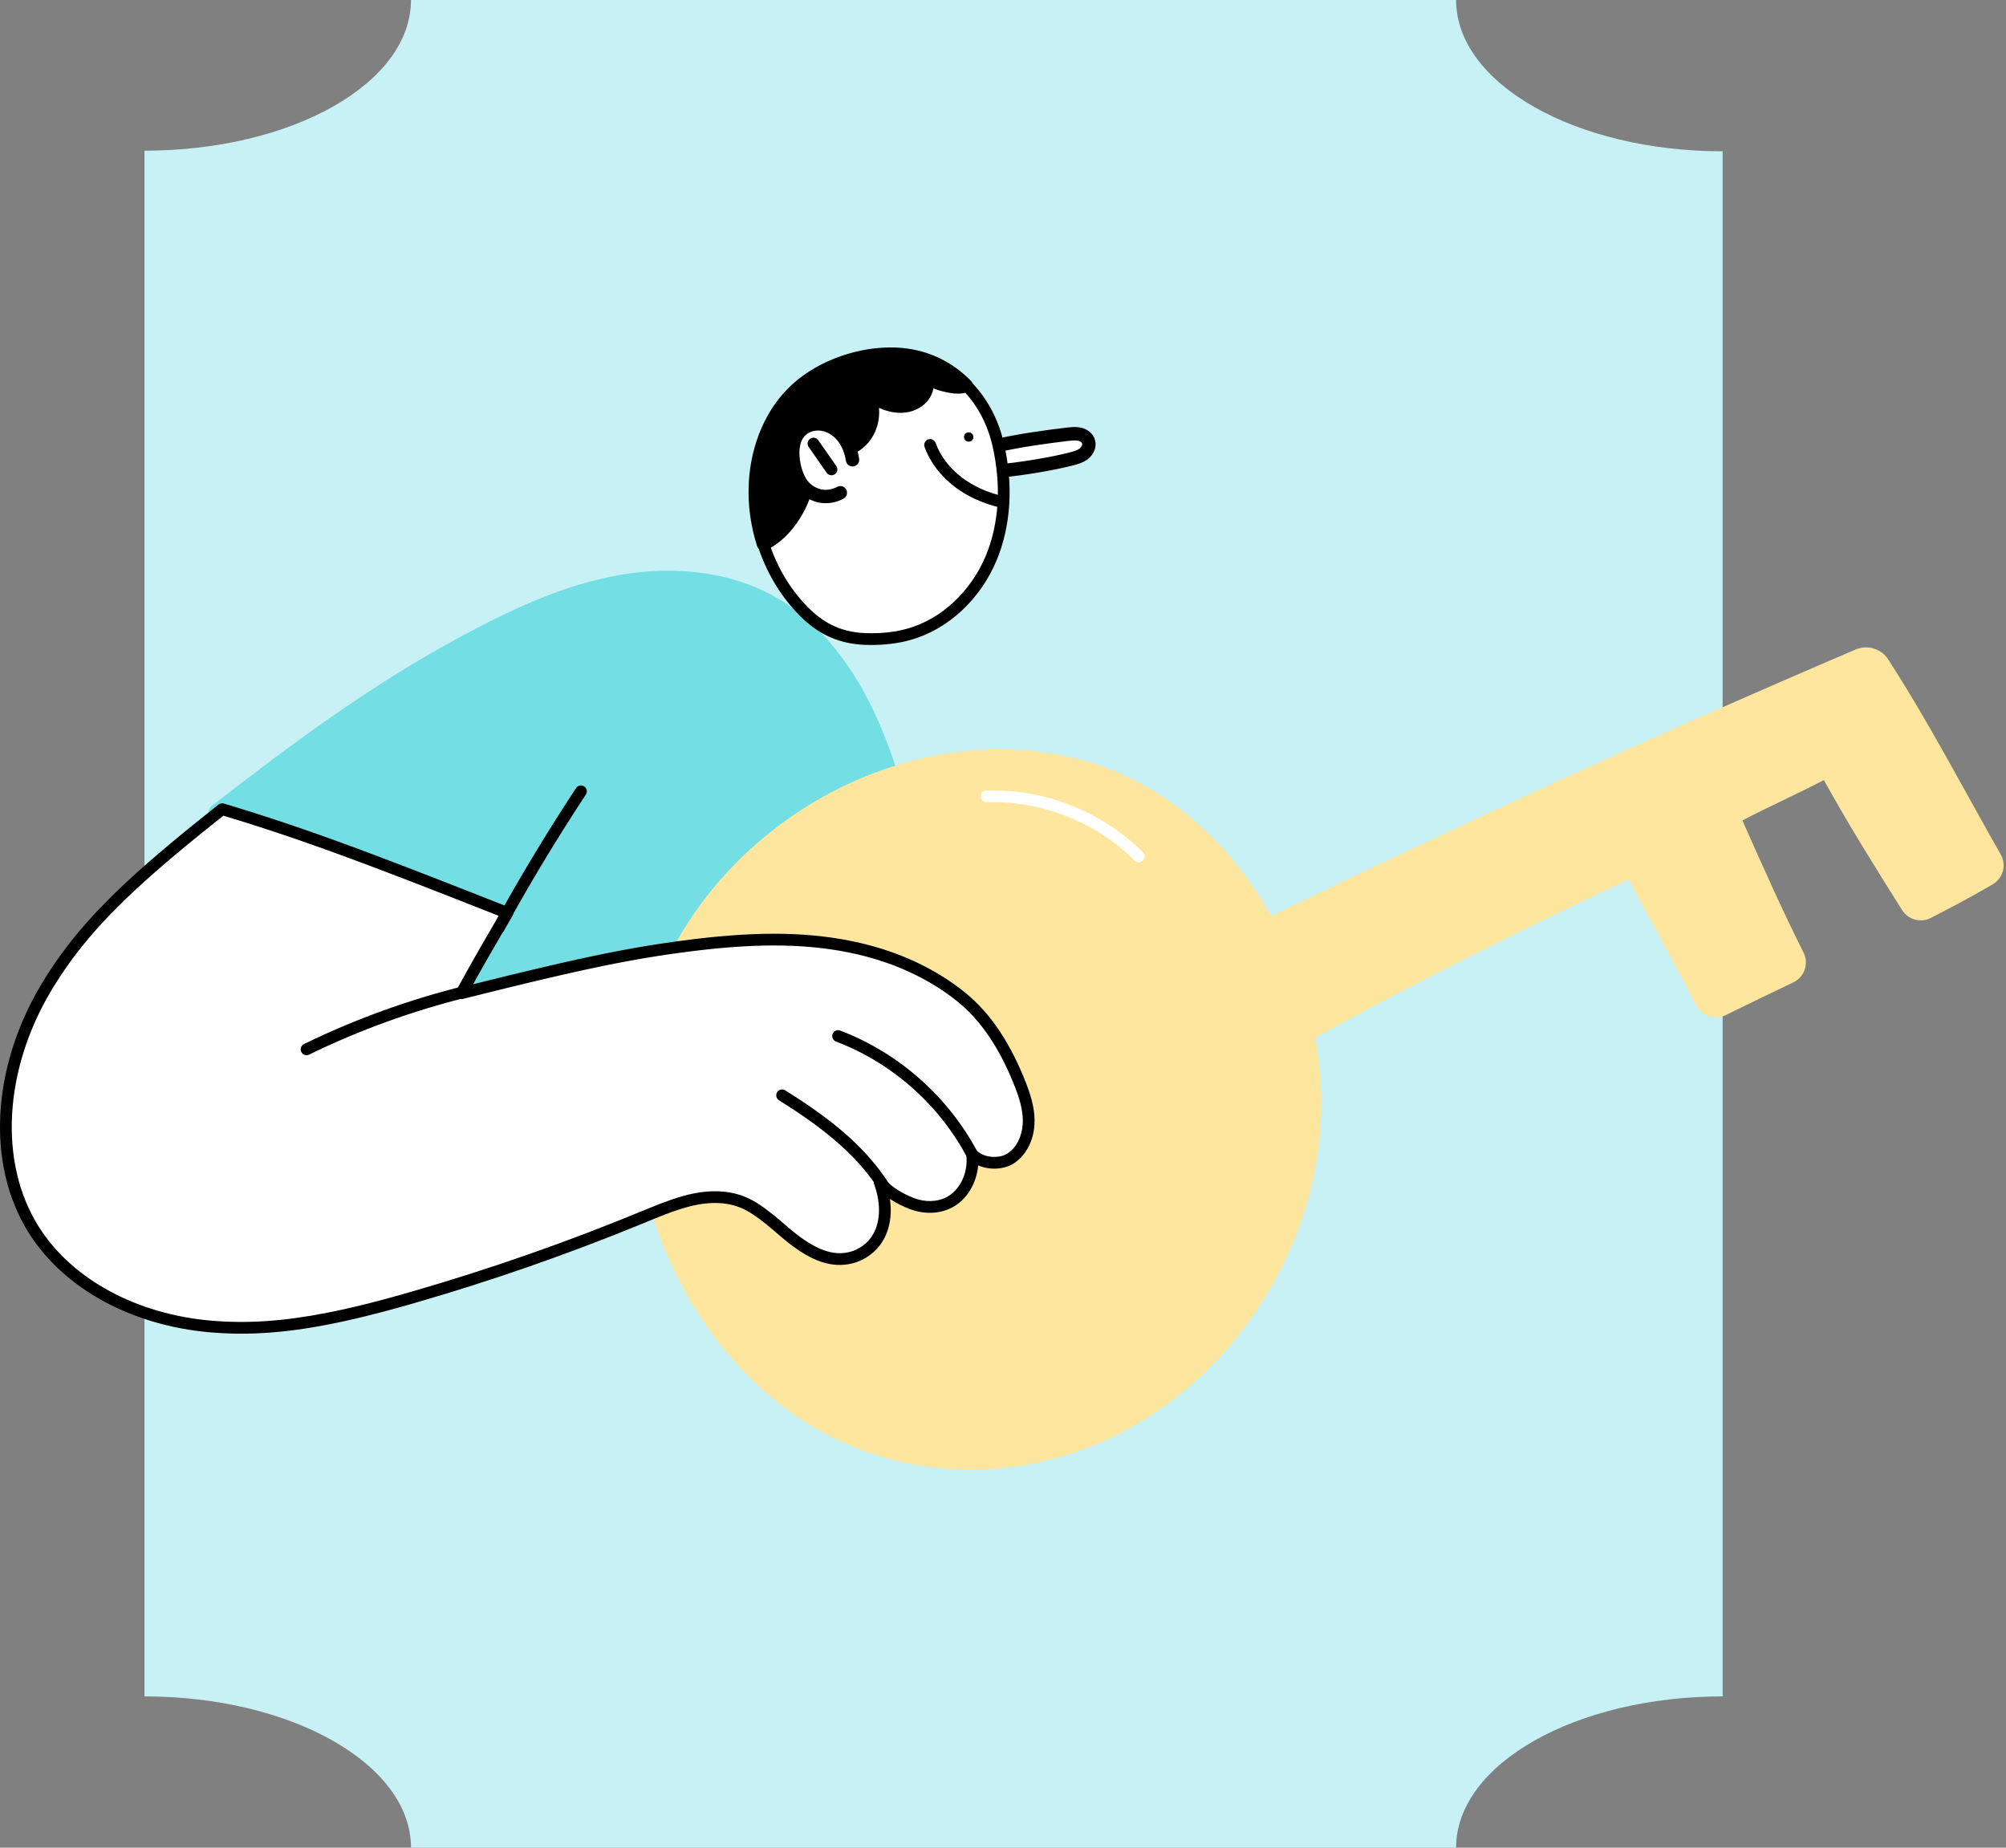 <?xml version="1.0" encoding="UTF-8"?>
<svg width="456px" height="420px" viewBox="0 0 456 420" version="1.1" xmlns="http://www.w3.org/2000/svg" xmlns:xlink="http://www.w3.org/1999/xlink">
    <rect x="0" y="0" width="456" height="420" fill="#808080" stroke="none"/>
    <title>illustration_security</title>
    <g id="Desktop" stroke="none" stroke-width="1" fill="none" fill-rule="evenodd">
        <g id="00.00_Web-user" transform="translate(-194, -2666)">
            <g id="Seguro" transform="translate(0, 2466)">
                <g id="illustration_security" transform="translate(194, 200)">
                    <path d="M93.424,0 L330.998,0 C330.998,18.981 358.15,34.393 391.586,34.393 L391.586,385.606 C358.15,385.606 330.998,401.019 330.998,420 L93.424,420 C93.424,401.019 66.272,385.606 32.836,385.606 L32.836,34.251 C66.272,34.251 93.424,18.981 93.424,0 Z" id="Path" fill="#C7F1F4"></path>
                    <path d="M227.171,101.173 C232.08,100.079 237.843,99.279 242.832,98.692 C244.085,98.558 245.473,98.451 246.514,99.172 C246.994,99.493 247.368,99.972 247.474,100.533 C247.714,101.52 247.127,102.561 246.327,103.174 C245.527,103.788 244.512,104.054 243.525,104.321 C238.643,105.549 232.88,106.456 227.892,106.989" id="Path" fill="#FFFFFF" fill-rule="nonzero"></path>
                    <path d="M227.171,101.173 C232.08,100.079 237.843,99.279 242.832,98.692 C244.085,98.558 245.473,98.451 246.514,99.172 C246.994,99.493 247.368,99.972 247.474,100.533 C247.714,101.52 247.127,102.561 246.327,103.174 C245.527,103.788 244.512,104.054 243.525,104.321 C238.643,105.549 232.88,106.456 227.892,106.989" id="Path" stroke="#000000" stroke-width="3.049" stroke-linecap="round" stroke-linejoin="round"></path>
                    <path d="M209.029,198.819 C205.721,187.187 203.026,175.315 198.144,164.27 C193.262,153.224 185.845,142.819 175.306,136.923 C164.528,130.894 151.375,130.093 139.263,132.548 C127.15,135.002 115.865,140.445 104.98,146.314 C84.864,157.173 66.989,170.46 48.953,184.493 C71.31,191.322 93.401,199.006 115.172,207.49 C111.49,214.24 107.381,221.443 103.726,228.22 C103.646,228.22 104.046,228.62 103.939,228.62 C127.977,222.484 153.056,219.549 177.841,218.615" id="Path" fill="#73DEE4"></path>
                    <path d="M209.029,198.819 C205.721,187.187 203.026,175.315 198.144,164.27 C193.262,153.224 185.845,142.819 175.306,136.923 C164.528,130.894 151.375,130.093 139.263,132.548 C127.15,135.002 115.865,140.445 104.98,146.314 C84.864,157.173 66.989,170.46 48.953,184.493 C71.31,191.322 93.401,199.006 115.172,207.49 C111.49,214.24 107.381,221.443 103.726,228.22 C103.646,228.22 104.046,228.62 103.939,228.62 C127.977,222.484 153.056,219.549 177.841,218.615" id="Path" stroke="#73DEE4" stroke-width="3.049" stroke-linecap="round" stroke-linejoin="round"></path>
                    <path d="M421.796,147.648 C377.056,166.778 332.768,187.001 288.987,208.237 C279.676,191.616 265.029,178.143 246.647,172.967 C244.085,172.246 241.471,171.686 238.83,171.259 C202.919,165.577 165.595,187.268 150.761,220.056 C134.274,256.473 151.321,305.003 185.605,324.772 C187.739,326 189.926,327.12 192.168,328.108 C207.642,334.99 225.597,335.791 241.818,330.962 C271.726,322.078 294.002,294.651 299.205,264.237 C299.979,259.755 300.379,255.219 300.352,250.657 C300.352,245.775 299.872,240.812 298.965,235.904 C322.256,223.044 346.161,211.172 370.225,199.913 C375.215,209.384 380.683,218.962 385.619,228.567 C386.873,230.995 389.808,231.955 392.262,230.754 C397.358,228.246 402.561,225.739 407.683,223.284 C410.191,222.084 411.231,219.042 409.978,216.535 C405.015,206.663 400.586,196.632 396.077,186.493 C401.974,183.399 408.697,180.411 414.593,177.316 C420.17,187.4 426.252,197.138 432.388,206.876 C433.776,209.064 436.577,209.838 438.871,208.664 C444.101,206.023 447.995,203.915 452.985,201.007 C455.359,199.62 456.159,196.605 454.799,194.231 C446.288,179.29 438.552,164.323 429.214,149.889 C427.666,147.462 424.517,146.474 421.796,147.648 Z" id="Path" fill="#FFE69E"></path>
                    <path d="M224.219,179.691 C237.355,179.251 250.542,184.446 259.784,193.716 C260.304,194.238 260.302,195.082 259.781,195.602 C259.259,196.123 258.414,196.121 257.894,195.6 C249.176,186.855 236.706,181.942 224.308,182.358 C223.572,182.382 222.955,181.805 222.93,181.069 C222.905,180.333 223.482,179.716 224.219,179.691 Z" id="Path" fill="#FFFFFF" fill-rule="nonzero"></path>
                    <path d="M115.332,207.517 C111.81,213.466 108.208,219.683 104.9,225.765 C122.481,221.364 140.116,216.962 158.125,214.773 C170.451,213.28 183.07,212.826 195.183,215.627 C203.613,217.575 211.751,221.176 218.5,226.619 C224.904,231.794 229.119,239.238 232.08,246.895 C233.147,249.67 234.001,252.632 233.814,255.62 C233.627,258.608 232.293,261.622 229.812,263.276 C227.331,264.931 222.956,264.583 220.981,262.342 C221.515,266.718 219.487,271.547 215.512,273.441 C212.951,274.669 209.91,274.588 207.268,273.575 C204.627,272.561 201.853,270.933 199.985,268.799 C201.586,273.201 201.772,278.484 198.971,282.219 C197.451,284.246 195.103,285.66 192.594,286.06 C187.686,286.861 182.99,283.9 179.148,280.724 C175.333,277.55 171.598,273.842 166.796,272.614 C160.072,270.933 153.056,273.815 146.946,276.322 C129.738,283.446 112.156,289.609 94.281,294.785 C79.128,299.187 63.44,302.895 47.726,301.508 C32.012,300.121 16.084,292.89 7.68,279.551 C-2.564,263.276 0.53,241.346 10.322,224.805 C20.113,208.264 35.48,195.885 50.501,183.932 C72.511,190.549 93.962,199.086 115.332,207.517 Z" id="Path" fill="#FFFFFF" fill-rule="nonzero"></path>
                    <path d="M49.67,182.888 L47.555,184.573 L45.499,186.218 L43.605,187.746 L42.376,188.746 L40.581,190.219 L39.416,191.184 L38.275,192.136 L37.16,193.076 L36.068,194.004 L35,194.921 L33.955,195.827 L32.933,196.724 L31.933,197.611 L30.954,198.489 L29.997,199.36 L29.061,200.222 L28.145,201.078 L27.249,201.927 L26.373,202.771 L25.515,203.609 L24.676,204.442 C23.846,205.274 23.043,206.099 22.265,206.921 L21.496,207.741 C20.481,208.834 19.509,209.923 18.576,211.013 L17.883,211.831 C17.54,212.24 17.202,212.65 16.87,213.06 L16.211,213.883 C14.471,216.078 12.868,218.303 11.363,220.606 L10.803,221.473 L10.252,222.348 L9.709,223.232 C9.529,223.529 9.351,223.826 9.174,224.125 C-1.685,242.47 -3.337,264.552 6.552,280.262 C14.693,293.185 30.266,301.306 47.609,302.837 C56.815,303.65 65.904,302.912 76.774,300.634 L78.203,300.329 C79.162,300.119 80.135,299.898 81.123,299.665 L82.618,299.307 C83.622,299.062 84.642,298.806 85.679,298.538 L87.248,298.128 C87.512,298.058 87.777,297.988 88.043,297.916 L89.652,297.48 L91.29,297.026 L92.956,296.555 L94.653,296.066 C111.857,291.085 128.791,285.19 145.384,278.407 L148.851,276.984 L149.84,276.587 C150.001,276.523 150.161,276.46 150.319,276.398 L151.246,276.039 C151.398,275.981 151.548,275.924 151.696,275.869 L152.568,275.547 C156.273,274.209 159.038,273.566 161.885,273.46 C163.493,273.4 165.016,273.544 166.472,273.908 C168.592,274.45 170.382,275.383 172.75,277.165 L173.308,277.591 L173.888,278.049 L174.494,278.54 L175.128,279.064 L175.792,279.623 L177.722,281.269 L178.295,281.75 C183.513,286.062 188.075,288.149 192.809,287.377 C195.655,286.923 198.31,285.324 200.038,283.019 L200.223,282.766 C202.15,280.04 202.804,276.521 202.342,272.85 L202.298,272.524 L202.604,272.723 C203.887,273.542 205.305,274.25 206.79,274.82 C209.882,276.006 213.28,275.99 216.089,274.644 L216.329,274.525 C219.749,272.776 221.957,269.049 222.341,265.02 L222.35,264.902 L222.552,264.987 C225.097,266.016 228.349,265.856 230.553,264.386 C233.277,262.57 234.922,259.279 235.145,255.703 C235.325,252.836 234.689,249.962 233.326,246.417 C229.858,237.453 225.363,230.451 219.339,225.581 C212.678,220.21 204.476,216.405 195.483,214.327 C184.439,211.774 172.578,211.678 157.965,213.449 C155.247,213.779 152.629,214.135 150.009,214.534 L148.698,214.737 L146.881,215.031 L145.462,215.271 L144.03,215.521 L142.584,215.782 L141.12,216.055 L139.633,216.34 L137.611,216.741 L136.581,216.95 L134.476,217.388 L132.306,217.853 L129.488,218.475 L127.14,219.006 L125.319,219.425 L122.16,220.166 L120.183,220.636 L115.314,221.812 L110.049,223.107 L107.538,223.731 L108.707,221.635 L109.949,219.433 L110.805,217.931 L112.133,215.621 L113.05,214.039 L114.477,211.596 L115.968,209.062 C116.137,208.776 116.308,208.487 116.48,208.196 C116.898,207.49 116.585,206.577 115.821,206.276 L105.544,202.228 L97.838,199.22 L92.682,197.228 L88.443,195.607 L84.991,194.301 L81.149,192.867 L77.997,191.707 L74.955,190.605 L72.007,189.555 L69.61,188.715 L66.789,187.745 L64.473,186.963 L62.178,186.202 L61.158,185.868 C60.139,185.536 59.122,185.209 58.103,184.885 L56.572,184.401 L55.548,184.081 L54.521,183.763 C53.32,183.392 52.11,183.023 50.885,182.655 C50.466,182.529 50.012,182.616 49.67,182.888 Z M50.784,185.411 L51.158,185.524 C52.888,186.048 54.59,186.573 56.283,187.107 L57.298,187.429 C58.481,187.805 59.661,188.185 60.846,188.573 L63.231,189.361 L65.529,190.135 L66.922,190.61 L68.799,191.258 L71.668,192.265 L74.119,193.14 L77.147,194.238 L80.822,195.591 L84.675,197.033 L88.141,198.347 L89.936,199.032 L93.027,200.219 L97.58,201.981 L104.589,204.719 L113.388,208.184 L111.747,210.978 L110.342,213.389 L108.996,215.722 L107.703,217.985 L106.87,219.459 L106.056,220.907 L105.263,222.333 L104.487,223.739 L103.728,225.127 C103.173,226.148 104.097,227.341 105.224,227.059 L111.238,225.562 L116.094,224.368 L119.351,223.579 L121.227,223.129 L124.816,222.282 L127.654,221.626 L130.367,221.013 L132.967,220.44 L135.467,219.906 L137.881,219.408 L139.759,219.034 L141.596,218.681 L143.398,218.346 L145.174,218.029 L146.492,217.802 L148.236,217.513 L149.97,217.239 L151.269,217.042 L153.003,216.791 L154.746,216.55 L156.948,216.263 L158.286,216.097 C172.618,214.361 184.188,214.454 194.882,216.927 C203.497,218.917 211.331,222.552 217.663,227.657 C223.273,232.192 227.524,238.814 230.836,247.376 C232.073,250.593 232.634,253.125 232.482,255.536 C232.308,258.332 231.05,260.848 229.073,262.166 C227.139,263.455 223.676,263.163 222.118,261.606 L221.982,261.461 C221.115,260.477 219.498,261.203 219.657,262.504 C220.15,266.548 218.205,270.68 214.938,272.237 C212.822,273.251 210.182,273.264 207.746,272.329 C205.019,271.282 202.562,269.718 200.988,267.921 C200.016,266.81 198.226,267.868 198.731,269.255 C200.379,273.786 200.175,278.39 197.904,281.419 C196.591,283.169 194.551,284.397 192.384,284.743 C188.695,285.345 184.855,283.642 180.323,279.962 L179.289,279.101 L177.502,277.575 L176.789,276.975 C176.673,276.878 176.558,276.783 176.445,276.689 L175.777,276.144 C175.233,275.704 174.716,275.301 174.22,274.93 L173.634,274.501 C171.327,272.844 169.426,271.91 167.126,271.322 C165.41,270.893 163.637,270.725 161.786,270.794 C158.391,270.92 155.204,271.707 150.833,273.342 L149.878,273.706 C149.715,273.769 149.551,273.833 149.386,273.898 L148.37,274.301 L146.44,275.088 C129.272,282.195 111.737,288.342 93.91,293.504 L93.071,293.746 L91.414,294.219 L89.787,294.675 L88.189,295.113 C87.925,295.185 87.662,295.256 87.4,295.326 L85.843,295.739 L84.313,296.134 L82.807,296.512 C82.559,296.574 82.311,296.635 82.064,296.695 L80.595,297.048 L79.149,297.383 C78.671,297.492 78.197,297.598 77.726,297.701 L76.324,298.002 C76.092,298.05 75.86,298.098 75.63,298.146 L74.258,298.421 C64.494,300.331 56.195,300.917 47.843,300.18 C31.275,298.716 16.467,290.994 8.809,278.84 C-0.492,264.065 1.082,243.034 11.47,225.485 L11.991,224.615 C12.078,224.471 12.166,224.327 12.254,224.184 L12.787,223.328 C12.876,223.185 12.966,223.044 13.057,222.902 L13.602,222.057 C13.694,221.917 13.786,221.777 13.879,221.637 L14.439,220.802 C14.721,220.386 15.007,219.973 15.297,219.561 L15.883,218.74 L16.479,217.924 C16.68,217.652 16.883,217.382 17.087,217.111 L17.707,216.303 C17.916,216.033 18.127,215.765 18.339,215.496 L18.985,214.693 C19.419,214.158 19.862,213.624 20.315,213.09 L21.002,212.29 C21.117,212.156 21.233,212.023 21.35,211.89 L22.059,211.089 C22.417,210.689 22.78,210.288 23.15,209.887 L23.898,209.083 L24.662,208.277 C24.79,208.142 24.92,208.008 25.05,207.873 L25.84,207.062 C25.973,206.927 26.106,206.791 26.241,206.656 L27.057,205.839 L27.891,205.018 L28.744,204.192 L29.616,203.36 L30.508,202.522 L31.42,201.677 L32.352,200.825 L33.306,199.964 C33.466,199.82 33.628,199.675 33.79,199.531 L34.776,198.657 L35.783,197.774 L36.814,196.881 L37.867,195.977 L38.943,195.062 L40.044,194.135 L41.169,193.196 L42.903,191.763 L44.09,190.79 L45.921,189.304 L47.811,187.784 L50.784,185.411 Z" id="Path" fill="#000000" fill-rule="nonzero"></path>
                    <path d="M176.655,248.271 C177.044,247.646 177.867,247.454 178.492,247.843 C189.79,254.875 197.316,261.369 202.398,269.535 C202.787,270.161 202.596,270.984 201.97,271.373 C201.345,271.762 200.522,271.571 200.133,270.945 C195.311,263.196 188.064,256.943 177.083,250.109 C176.457,249.719 176.266,248.897 176.655,248.271 Z" id="Path" fill="#000000" fill-rule="nonzero"></path>
                    <path d="M189.266,235.03 C189.528,234.341 190.298,233.995 190.987,234.256 C204.357,239.331 215.739,249.449 222.351,262.126 C222.692,262.78 222.438,263.585 221.785,263.926 C221.132,264.267 220.326,264.013 219.986,263.36 C213.676,251.262 202.798,241.594 190.04,236.751 C189.351,236.489 189.005,235.719 189.266,235.03 Z" id="Path" fill="#000000" fill-rule="nonzero"></path>
                    <path d="M130.945,179.144 C131.35,178.529 132.177,178.358 132.792,178.763 C133.408,179.168 133.579,179.995 133.174,180.61 C126.422,190.872 120.189,201.218 114.474,211.678 C114.121,212.325 113.311,212.562 112.664,212.209 C112.017,211.856 111.78,211.046 112.133,210.399 C117.884,199.874 124.154,189.466 130.945,179.144 Z" id="Path" fill="#000000" fill-rule="nonzero"></path>
                    <path d="M171.758,109.47 C172.238,101.627 175.333,93.756 181.149,88.474 C186.965,83.191 195.796,80.23 203.587,80.523 C215.459,81.004 224.263,89.647 226.878,100.933 C228.879,109.524 228.692,118.755 225.304,126.892 C221.888,135.029 215.032,141.859 206.522,144.207 C203.747,144.981 200.839,145.274 197.957,145.274 C191.127,145.301 186.352,142.979 181.816,138.044 C177.334,133.162 174.212,127.079 172.692,120.649 C171.865,116.994 171.518,113.206 171.758,109.47 Z" id="Path" fill="#FFFFFF" fill-rule="nonzero"></path>
                    <path d="M180.252,87.486 C174.419,92.785 170.953,100.798 170.426,109.389 C170.183,113.175 170.518,117.086 171.39,120.944 C172.987,127.695 176.254,133.958 180.833,138.946 C185.73,144.274 190.902,146.636 197.962,146.608 C201.17,146.608 204.141,146.256 206.88,145.492 C215.518,143.109 222.837,136.217 226.534,127.408 C229.881,119.369 230.351,109.966 228.177,100.63 C225.363,88.482 215.944,79.858 204.007,79.208 L203.637,79.19 C195.348,78.878 186.225,82.062 180.252,87.486 Z M203.537,81.856 C214.39,82.295 222.995,90.085 225.578,101.234 C227.632,110.053 227.19,118.891 224.072,126.379 C220.681,134.458 213.986,140.764 206.167,142.921 C203.675,143.616 200.941,143.94 197.957,143.94 C191.658,143.965 187.197,141.928 182.798,137.142 C178.533,132.495 175.48,126.642 173.99,120.342 C173.175,116.741 172.863,113.086 173.089,109.556 C173.575,101.622 176.757,94.265 182.046,89.461 C187.491,84.516 195.933,81.57 203.537,81.856 Z" id="Path" fill="#000000" fill-rule="nonzero"></path>
                    <path d="M203.587,80.523 C195.797,80.203 186.965,83.191 181.149,88.474 C175.333,93.756 172.238,101.627 171.758,109.47 C171.518,113.206 171.865,116.994 172.719,120.649 C172.959,121.663 173.225,122.65 173.546,123.638 C175.653,122.677 177.548,120.996 179.015,119.182 C183.07,114.112 184.885,107.362 183.951,100.96 C187.072,103.708 192.034,103.281 195.236,100.613 C198.438,97.945 199.292,92.876 197.157,89.301 C197.878,90.368 198.678,90.448 199.825,91.035 C201.426,91.836 203.186,92.369 204.948,92.316 C206.735,92.263 208.523,91.542 209.67,90.181 C210.817,88.82 211.164,86.74 210.283,85.192 C211.884,86.82 213.912,87.38 216.153,87.807 C217.3,88.021 218.554,88.047 219.621,87.647 C215.512,83.405 209.99,80.763 203.587,80.523 Z" id="Path" stroke="#000000" stroke-width="3.049" fill="#000000" fill-rule="nonzero" stroke-linecap="round" stroke-linejoin="round"></path>
                    <path d="M220.208,100.399 C220.797,100.399 221.275,99.921 221.275,99.333 C221.275,98.743 220.797,98.265 220.208,98.265 C219.618,98.265 219.14,98.743 219.14,99.333 C219.14,99.921 219.618,100.399 220.208,100.399 Z" id="Path" fill="#000000" fill-rule="nonzero"></path>
                    <path d="M210.976,99.892 C211.669,99.641 212.434,100 212.685,100.692 C213.783,103.726 215.907,106.479 218.716,108.591 C221.324,110.555 224.474,111.951 228.012,112.788 C228.729,112.958 229.172,113.676 229.003,114.393 C228.833,115.11 228.114,115.554 227.397,115.384 C223.518,114.466 220.032,112.921 217.112,110.723 C213.904,108.31 211.458,105.14 210.176,101.601 C209.925,100.908 210.284,100.143 210.976,99.892 Z" id="Path" fill="#000000" fill-rule="nonzero"></path>
                    <path d="M193.795,104.508 C193.502,102.614 192.808,100.773 191.634,99.279 C190.46,97.785 188.726,96.665 186.832,96.398 C184.938,96.131 182.884,96.771 181.656,98.238 C180.402,99.705 180.109,101.76 180.216,103.681 C180.295,105.015 180.562,106.349 181.015,107.603 C181.336,108.51 181.763,109.417 182.35,110.191 C183.337,111.472 184.778,112.379 186.352,112.725 C187.925,113.046 189.633,112.779 191.02,112.005" id="Path" fill="#FFFFFF" fill-rule="nonzero"></path>
                    <path d="M193.795,104.508 C193.502,102.614 192.808,100.773 191.634,99.279 C190.46,97.785 188.726,96.665 186.832,96.398 C184.938,96.131 182.884,96.771 181.656,98.238 C180.402,99.705 180.109,101.76 180.216,103.681 C180.295,105.015 180.562,106.349 181.015,107.603 C181.336,108.51 181.763,109.417 182.35,110.191 C183.337,111.472 184.778,112.379 186.352,112.725 C187.925,113.046 189.633,112.779 191.02,112.005" id="Path" stroke="#000000" stroke-width="3.049" stroke-linecap="round" stroke-linejoin="round"></path>
                    <path d="M184.147,99.733 C184.751,99.311 185.583,99.458 186.005,100.062 L189.349,104.853 L190.106,105.922 C190.533,106.522 190.393,107.355 189.793,107.782 C189.193,108.21 188.36,108.07 187.932,107.469 L186.969,106.107 L183.817,101.59 C183.395,100.986 183.543,100.155 184.147,99.733 Z" id="Path" fill="#000000" fill-rule="nonzero"></path>
                    <path d="M105.592,224.097 C106.307,223.92 107.031,224.356 107.208,225.071 C107.385,225.786 106.949,226.51 106.234,226.687 C93.79,229.772 81.69,234.152 70.268,239.717 C69.605,240.04 68.807,239.765 68.484,239.102 C68.161,238.44 68.437,237.642 69.099,237.319 C80.69,231.671 92.967,227.227 105.592,224.097 Z" id="Path" fill="#000000" fill-rule="nonzero"></path>
                </g>
            </g>
        </g>
    </g>
</svg>